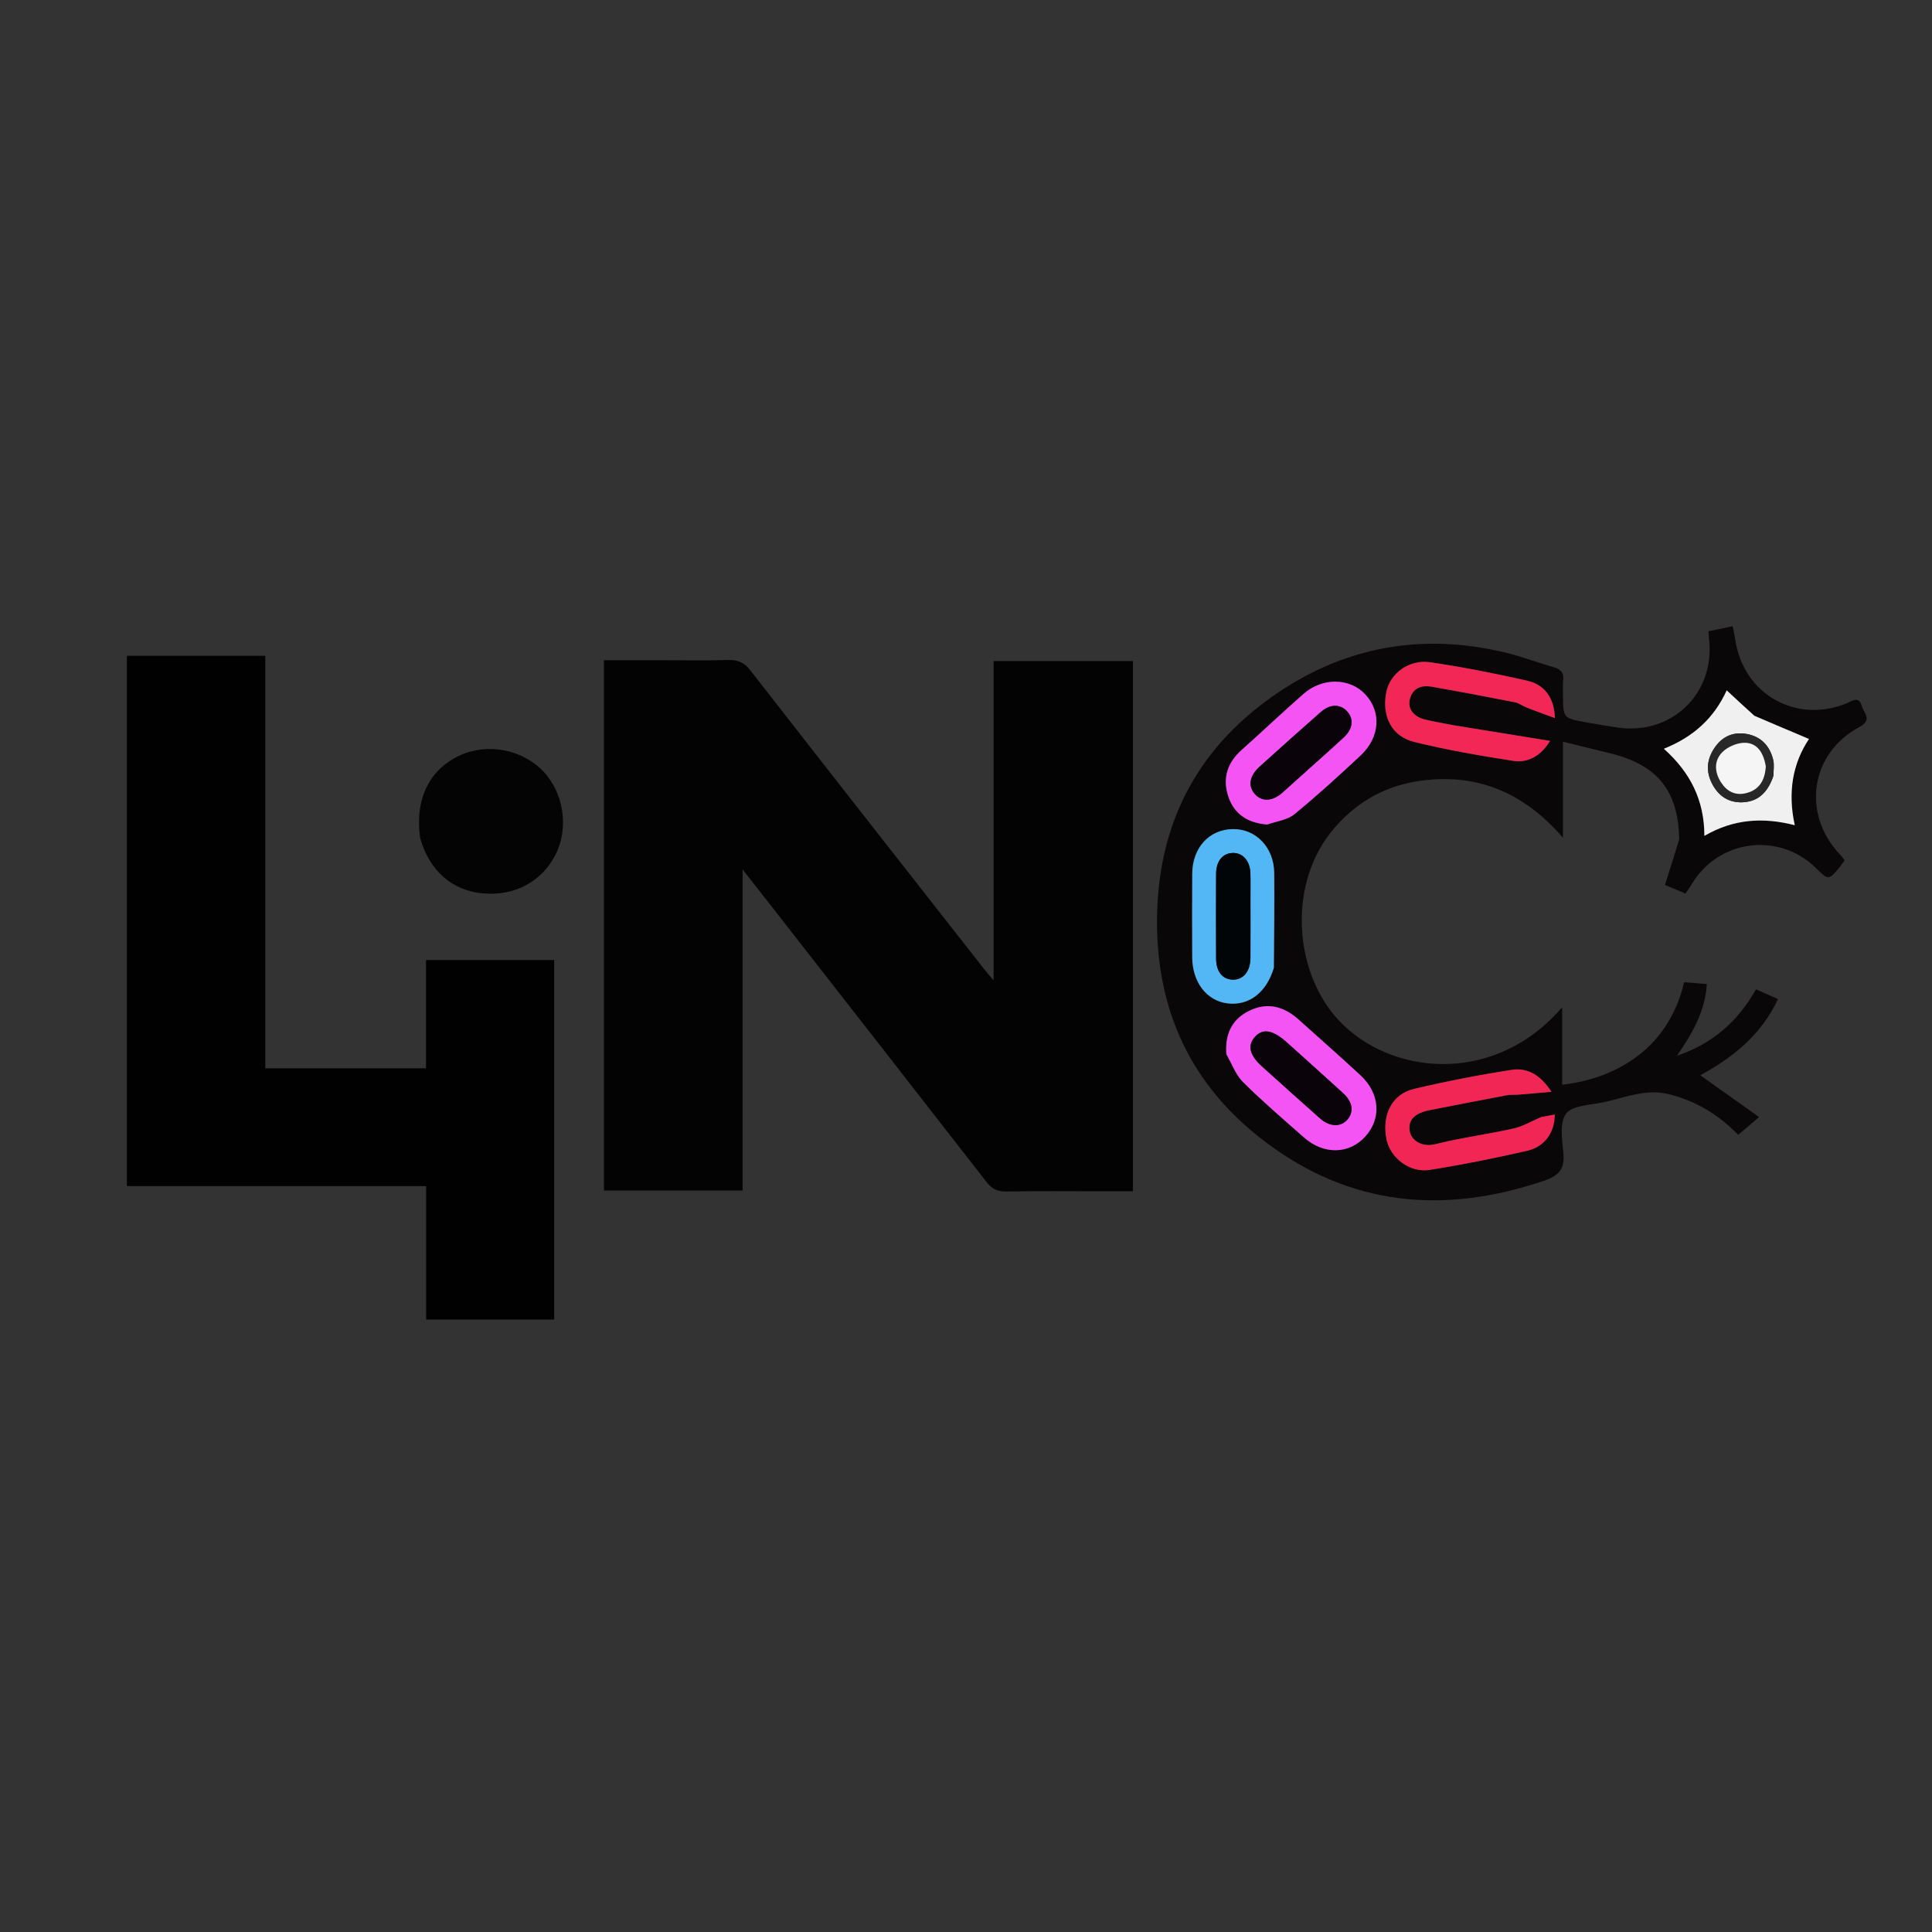 <svg version="1.1" id="Layer_1" xmlns="http://www.w3.org/2000/svg" xmlns:xlink="http://www.w3.org/1999/xlink" x="0px" y="0px"
	 width="100%" viewBox="0 0 729 729" enable-background="new 0 0 729 729" xml:space="preserve">
<rect x="0" y="0" width="729" height="729" fill="#333333" stroke="none"/>
<path fill="#FEFEFE" opacity="0" stroke="none"
	d="
M364,730
	C242.667,730 121.833,730 1,730
	C1,487 1,244 1,1
	C244,1 487,1 730,1
	C730,244 730,487 730,730
	C608.167,730 486.333,730 364,730
M288.219,338.294
	C316.214,374.144 344.236,409.973 372.147,445.888
	C374.185,448.511 376.231,449.64 379.605,449.582
	C391.766,449.372 403.932,449.5 416.096,449.5
	C419.88,449.5 423.664,449.5 427.496,449.5
	C427.496,382.455 427.496,316.052 427.496,249.443
	C409.991,249.443 392.77,249.443 374.918,249.443
	C374.918,289.415 374.918,329.067 374.918,369.951
	C373.02,367.671 371.949,366.451 370.949,365.175
	C341.658,327.803 312.334,290.456 283.162,252.991
	C280.832,249.998 278.456,248.933 274.778,249.039
	C266.121,249.287 257.451,249.118 248.786,249.118
	C241.848,249.118 234.91,249.118 227.88,249.118
	C227.88,316.237 227.88,382.759 227.88,449.218
	C245.414,449.218 262.527,449.218 280.204,449.218
	C280.204,409.1 280.204,369.261 280.204,328.054
	C283.318,332.025 285.554,334.877 288.219,338.294
M100.105,389.492
	C100.105,342.11 100.105,294.729 100.105,247.457
	C82.156,247.457 65.074,247.457 47.875,247.457
	C47.875,314.209 47.875,380.628 47.875,447.545
	C85.529,447.545 122.939,447.545 160.801,447.545
	C160.801,464.611 160.801,481.186 160.801,497.904
	C177.163,497.904 193.067,497.904 209.104,497.904
	C209.104,452.598 209.104,407.55 209.104,362.247
	C192.933,362.247 177.064,362.247 160.752,362.247
	C160.752,375.997 160.752,389.425 160.752,403.113
	C140.413,403.113 120.517,403.113 100.105,403.113
	C100.105,398.735 100.105,394.612 100.105,389.492
M633.557,317.236
	C631.812,322.698 630.068,328.159 628.23,333.912
	C630.759,334.973 633.311,336.044 635.994,337.169
	C636.918,335.773 637.684,334.706 638.357,333.584
	C648.463,316.738 671.184,313.788 685.176,327.514
	C689.976,332.223 689.982,332.228 694.228,327.098
	C694.852,326.344 695.391,325.519 696.053,324.612
	C695.341,323.743 694.764,322.947 694.096,322.236
	C679.808,307.009 683.122,284.227 701.512,274.378
	C706.826,271.532 703.177,268.975 702.476,266.325
	C701.466,262.503 698.888,264.504 696.911,265.328
	C677.757,273.306 657.712,261.897 654.757,241.306
	C654.531,239.734 654.141,238.186 653.759,236.291
	C650.404,236.996 647.573,237.591 644.67,238.201
	C644.764,239.54 644.792,240.362 644.883,241.177
	C647.171,261.675 630.795,277.508 610.37,274.513
	C606.423,273.934 602.486,273.275 598.559,272.575
	C589.767,271.007 589.771,270.987 589.771,261.794
	C589.771,260.128 589.6,258.439 589.808,256.799
	C590.163,254.003 589.117,252.558 586.366,251.784
	C580.285,250.073 574.357,247.77 568.228,246.286
	C536.286,238.55 506.573,244.038 479.842,262.992
	C451.085,283.381 436.808,311.657 436.577,346.997
	C436.35,381.674 449.655,409.829 477.334,430.783
	C509.555,455.176 544.876,458.302 582.503,445.564
	C588.167,443.647 590.496,441.191 589.913,435.129
	C589.429,430.09 588.398,423.587 590.924,420.216
	C593.275,417.078 599.95,416.974 604.812,415.967
	C613.031,414.266 620.968,410.633 629.778,412.878
	C639.894,415.456 648.456,420.527 655.875,428.204
	C658.29,426.155 660.488,424.29 663.769,421.507
	C655.939,415.947 648.904,410.952 641.551,405.731
	C653.901,399.046 664.576,390.462 670.885,376.988
	C667.859,375.639 665.331,374.513 662.591,373.291
	C655.648,385.653 645.875,393.964 632.768,398.36
	C638.357,390.158 643.407,381.915 644.033,371.303
	C640.916,371.052 638.172,370.831 635.493,370.615
	C629.069,397.817 606.846,407.399 589.442,409.283
	C589.442,399.755 589.442,390.291 589.442,380.082
	C565.261,408.319 527.864,406.482 507.24,387.106
	C488.339,369.349 485.592,335.181 501.913,314.38
	C510.377,303.591 521.56,296.789 535.112,294.742
	C556.63,291.493 574.631,298.585 589.744,316.098
	C589.744,303.354 589.744,292.124 589.744,279.873
	C596.189,281.451 601.936,282.848 607.678,284.266
	C625.45,288.654 633.333,298.393 633.557,317.236
M158.637,316.566
	C161.939,328.484 170.565,336.025 182.125,337.099
	C194.171,338.218 204.528,332.659 209.718,322.287
	C214.665,312.4 212.736,299.329 205.132,291.207
	C197.233,282.77 183.951,280.199 173.449,285.074
	C161.953,290.411 156.512,301.494 158.637,316.566
z"/>
<path fill="#030303" opacity="1" stroke="none"
	d="
M288.005,338.012
	C285.554,334.877 283.318,332.025 280.204,328.054
	C280.204,369.261 280.204,409.1 280.204,449.218
	C262.527,449.218 245.414,449.218 227.88,449.218
	C227.88,382.759 227.88,316.237 227.88,249.118
	C234.91,249.118 241.848,249.118 248.786,249.118
	C257.451,249.118 266.121,249.287 274.778,249.039
	C278.456,248.933 280.832,249.998 283.162,252.991
	C312.334,290.456 341.658,327.803 370.949,365.175
	C371.949,366.451 373.02,367.671 374.918,369.951
	C374.918,329.067 374.918,289.415 374.918,249.443
	C392.77,249.443 409.991,249.443 427.496,249.443
	C427.496,316.052 427.496,382.455 427.496,449.5
	C423.664,449.5 419.88,449.5 416.096,449.5
	C403.932,449.5 391.766,449.372 379.605,449.582
	C376.231,449.64 374.185,448.511 372.147,445.888
	C344.236,409.973 316.214,374.144 288.005,338.012
z"/>
<path fill="#010101" opacity="1" stroke="none"
	d="
M100.105,389.99
	C100.105,394.612 100.105,398.735 100.105,403.113
	C120.517,403.113 140.413,403.113 160.752,403.113
	C160.752,389.425 160.752,375.997 160.752,362.247
	C177.064,362.247 192.933,362.247 209.104,362.247
	C209.104,407.55 209.104,452.598 209.104,497.904
	C193.067,497.904 177.163,497.904 160.801,497.904
	C160.801,481.186 160.801,464.611 160.801,447.545
	C122.939,447.545 85.529,447.545 47.875,447.545
	C47.875,380.628 47.875,314.209 47.875,247.457
	C65.074,247.457 82.156,247.457 100.105,247.457
	C100.105,294.729 100.105,342.11 100.105,389.99
z"/>
<path fill="#0A0709" opacity="1" stroke="none"
	d="
M633.596,316.778
	C633.333,298.393 625.45,288.654 607.678,284.266
	C601.936,282.848 596.189,281.451 589.744,279.873
	C589.744,292.124 589.744,303.354 589.744,316.098
	C574.631,298.585 556.63,291.493 535.112,294.742
	C521.56,296.789 510.377,303.591 501.913,314.38
	C485.592,335.181 488.339,369.349 507.24,387.106
	C527.864,406.482 565.261,408.319 589.442,380.082
	C589.442,390.291 589.442,399.755 589.442,409.283
	C606.846,407.399 629.069,397.817 635.493,370.615
	C638.172,370.831 640.916,371.052 644.033,371.303
	C643.407,381.915 638.357,390.158 632.768,398.36
	C645.875,393.964 655.648,385.653 662.591,373.291
	C665.331,374.513 667.859,375.639 670.885,376.988
	C664.576,390.462 653.901,399.046 641.551,405.731
	C648.904,410.952 655.939,415.947 663.769,421.507
	C660.488,424.29 658.29,426.155 655.875,428.204
	C648.456,420.527 639.894,415.456 629.778,412.878
	C620.968,410.633 613.031,414.266 604.812,415.967
	C599.95,416.974 593.275,417.078 590.924,420.216
	C588.398,423.587 589.429,430.09 589.913,435.129
	C590.496,441.191 588.167,443.647 582.503,445.564
	C544.876,458.302 509.555,455.176 477.334,430.783
	C449.655,409.829 436.35,381.674 436.577,346.997
	C436.808,311.657 451.085,283.381 479.842,262.992
	C506.573,244.038 536.286,238.55 568.228,246.286
	C574.357,247.77 580.285,250.073 586.366,251.784
	C589.117,252.558 590.163,254.003 589.808,256.799
	C589.6,258.439 589.771,260.128 589.771,261.794
	C589.771,270.987 589.767,271.007 598.559,272.575
	C602.486,273.275 606.423,273.934 610.37,274.513
	C630.795,277.508 647.171,261.675 644.883,241.177
	C644.792,240.362 644.764,239.54 644.67,238.201
	C647.573,237.591 650.404,236.996 653.759,236.291
	C654.141,238.186 654.531,239.734 654.757,241.306
	C657.712,261.897 677.757,273.306 696.911,265.328
	C698.888,264.504 701.466,262.503 702.476,266.325
	C703.177,268.975 706.826,271.532 701.512,274.378
	C683.122,284.227 679.808,307.009 694.096,322.236
	C694.764,322.947 695.341,323.743 696.053,324.612
	C695.391,325.519 694.852,326.344 694.228,327.098
	C689.982,332.228 689.976,332.223 685.176,327.514
	C671.184,313.788 648.463,316.738 638.357,333.584
	C637.684,334.706 636.918,335.773 635.994,337.169
	C633.311,336.044 630.759,334.973 628.23,333.912
	C630.068,328.159 631.812,322.698 633.596,316.778
M478.495,311.12
	C481.844,309.866 485.81,309.367 488.427,307.221
	C497.016,300.182 505.246,292.686 513.362,285.096
	C520.725,278.21 521.315,268.644 515.203,262.059
	C509.332,255.733 499.028,255.52 491.788,261.877
	C483.935,268.771 476.371,275.993 468.554,282.931
	C463.117,287.757 461.225,293.623 463.44,300.426
	C465.613,307.102 470.669,310.522 478.495,311.12
M462.783,398.107
	C464.867,401.587 466.356,405.667 469.15,408.428
	C476.476,415.67 484.321,422.393 492.053,429.216
	C499.522,435.807 509.142,435.558 515.228,428.77
	C521.354,421.939 520.669,412.509 513.297,405.687
	C505.607,398.57 497.732,391.653 489.933,384.654
	C484.48,379.761 478.269,378.086 471.52,381.326
	C465.009,384.452 462.157,390.009 462.783,398.107
M480.709,364.829
	C480.748,353.013 480.909,341.195 480.787,329.38
	C480.688,319.724 473.843,312.681 465.115,312.848
	C456.208,313.019 449.928,319.905 449.87,329.719
	C449.807,340.205 449.817,350.692 449.867,361.179
	C449.912,370.564 455.256,377.558 463.045,378.581
	C471.09,379.637 477.782,374.715 480.709,364.829
M581.111,421.655
	C577.791,423.076 574.591,425.043 571.126,425.816
	C561.379,427.988 551.422,429.27 541.746,431.696
	C536.06,433.122 532.425,429.916 531.928,426.797
	C531.261,422.618 533.653,420.043 539.565,418.871
	C549.206,416.96 558.857,415.097 568.517,413.284
	C569.968,413.012 571.493,413.164 572.978,413.045
	C576.803,412.738 580.625,412.389 585.388,411.974
	C581.28,405.547 576.294,402.781 570.41,403.693
	C558.078,405.604 545.791,407.982 533.645,410.846
	C525.24,412.829 521.395,420.509 523.123,429.708
	C524.454,436.791 531.853,442.642 539.442,441.441
	C551.771,439.489 564.039,437.024 576.207,434.225
	C582.937,432.677 586.57,427.349 586.655,420.559
	C585.013,420.853 583.432,421.136 581.111,421.655
M548.039,273.567
	C544.613,272.893 541.162,272.321 537.765,271.52
	C533.353,270.479 531.002,267.328 532.012,263.677
	C533.168,259.502 536.448,258.453 540.246,259.12
	C550.722,260.958 561.175,262.933 571.611,264.987
	C573.173,265.295 574.562,266.405 576.087,266.998
	C579.46,268.309 582.87,269.527 586.695,270.942
	C586.516,263.494 582.904,258.34 576.268,256.848
	C564.123,254.117 551.881,251.671 539.567,249.887
	C531.546,248.725 524.409,254.247 523.069,261.237
	C521.337,270.277 525.072,277.88 533.736,279.992
	C545.988,282.978 558.462,285.157 570.933,287.085
	C576.719,287.98 581.428,285.113 584.894,279.564
	C572.579,277.577 560.728,275.664 548.039,273.567
M661.691,269.917
	C658.37,266.837 655.049,263.758 651.531,260.495
	C646.758,270.995 638.957,278.072 627.825,282.532
	C637.776,291.412 643.091,301.892 643.122,315.398
	C654.153,308.979 665.292,308.308 677.215,311.374
	C674.464,298.882 676.475,287.963 682.584,278.831
	C675.594,275.886 668.954,273.089 661.691,269.917
z"/>
<path fill="#040404" opacity="1" stroke="none"
	d="
M158.516,316.154
	C156.512,301.494 161.953,290.411 173.449,285.074
	C183.951,280.199 197.233,282.77 205.132,291.207
	C212.736,299.329 214.665,312.4 209.718,322.287
	C204.528,332.659 194.171,338.218 182.125,337.099
	C170.565,336.025 161.939,328.484 158.516,316.154
z"/>
<path fill="#F354F3" opacity="1" stroke="none"
	d="
M478.068,311.116
	C470.669,310.522 465.613,307.102 463.44,300.426
	C461.225,293.623 463.117,287.757 468.554,282.931
	C476.371,275.993 483.935,268.771 491.788,261.877
	C499.028,255.52 509.332,255.733 515.203,262.059
	C521.315,268.644 520.725,278.21 513.362,285.096
	C505.246,292.686 497.016,300.182 488.427,307.221
	C485.81,309.367 481.844,309.866 478.068,311.116
M502.71,282.212
	C504.052,280.976 505.37,279.715 506.739,278.512
	C510.354,275.335 511.005,271.563 508.424,268.564
	C505.838,265.561 501.93,265.543 498.317,268.726
	C490.608,275.518 482.943,282.36 475.32,289.249
	C471.428,292.766 470.835,296.63 473.523,299.639
	C476.208,302.645 480.204,302.391 484.042,298.945
	C490.085,293.52 496.116,288.082 502.71,282.212
z"/>
<path fill="#F354F3" opacity="1" stroke="none"
	d="
M462.731,397.675
	C462.157,390.009 465.009,384.452 471.52,381.326
	C478.269,378.086 484.48,379.761 489.933,384.654
	C497.732,391.653 505.607,398.57 513.297,405.687
	C520.669,412.509 521.354,421.939 515.228,428.77
	C509.142,435.558 499.522,435.807 492.053,429.216
	C484.321,422.393 476.476,415.67 469.15,408.428
	C466.356,405.667 464.867,401.587 462.731,397.675
M484.764,392.643
	C479.934,388.509 476.303,388.079 473.47,391.304
	C470.638,394.528 471.504,398.172 476.168,402.371
	C483.471,408.946 490.762,415.535 498.131,422.035
	C501.72,425.201 505.844,425.312 508.322,422.548
	C510.939,419.628 510.453,415.833 506.835,412.524
	C499.707,406.004 492.504,399.566 484.764,392.643
z"/>
<path fill="#54B7F5" opacity="1" stroke="none"
	d="
M480.649,365.252
	C477.782,374.715 471.09,379.637 463.045,378.581
	C455.256,377.558 449.912,370.564 449.867,361.179
	C449.817,350.692 449.807,340.205 449.87,329.719
	C449.928,319.905 456.208,313.019 465.115,312.848
	C473.843,312.681 480.688,319.724 480.787,329.38
	C480.909,341.195 480.748,353.013 480.649,365.252
M471.845,338.524
	C471.841,335.534 471.906,332.542 471.817,329.554
	C471.678,324.852 468.962,321.756 465.183,321.847
	C461.326,321.939 458.882,324.927 458.863,329.794
	C458.822,340.425 458.818,351.057 458.866,361.688
	C458.887,366.615 461.301,369.568 465.173,369.656
	C469.122,369.745 471.797,366.52 471.832,361.444
	C471.883,354.136 471.845,346.826 471.845,338.524
z"/>
<path fill="#F22655" opacity="1" stroke="none"
	d="
M581.482,421.537
	C583.432,421.136 585.013,420.853 586.655,420.559
	C586.57,427.349 582.937,432.677 576.207,434.225
	C564.039,437.024 551.771,439.489 539.442,441.441
	C531.853,442.642 524.454,436.791 523.123,429.708
	C521.395,420.509 525.24,412.829 533.645,410.846
	C545.791,407.982 558.078,405.604 570.41,403.693
	C576.294,402.781 581.28,405.547 585.388,411.974
	C580.625,412.389 576.803,412.738 572.978,413.045
	C571.493,413.164 569.968,413.012 568.517,413.284
	C558.857,415.097 549.206,416.96 539.565,418.871
	C533.653,420.043 531.261,422.618 531.928,426.797
	C532.425,429.916 536.06,433.122 541.746,431.696
	C551.422,429.27 561.379,427.988 571.126,425.816
	C574.591,425.043 577.791,423.076 581.482,421.537
z"/>
<path fill="#F32755" opacity="1" stroke="none"
	d="
M548.458,273.66
	C560.728,275.664 572.579,277.577 584.894,279.564
	C581.428,285.113 576.719,287.98 570.933,287.085
	C558.462,285.157 545.988,282.978 533.736,279.992
	C525.072,277.88 521.337,270.277 523.069,261.237
	C524.409,254.247 531.546,248.725 539.567,249.887
	C551.881,251.671 564.123,254.117 576.268,256.848
	C582.904,258.34 586.516,263.494 586.695,270.942
	C582.87,269.527 579.46,268.309 576.087,266.998
	C574.562,266.405 573.173,265.295 571.611,264.987
	C561.175,262.933 550.722,260.958 540.246,259.12
	C536.448,258.453 533.168,259.502 532.012,263.677
	C531.002,267.328 533.353,270.479 537.765,271.52
	C541.162,272.321 544.613,272.893 548.458,273.66
z"/>
<path fill="#F0F0F0" opacity="1" stroke="none"
	d="
M662.002,270.105
	C668.954,273.089 675.594,275.886 682.584,278.831
	C676.475,287.963 674.464,298.882 677.215,311.374
	C665.292,308.308 654.153,308.979 643.122,315.398
	C643.091,301.892 637.776,291.412 627.825,282.532
	C638.957,278.072 646.758,270.995 651.531,260.495
	C655.049,263.758 658.37,266.837 662.002,270.105
M669.192,292.623
	C669.179,290.644 669.539,288.575 669.082,286.705
	C667.79,281.418 664.461,277.856 658.97,276.927
	C654.151,276.112 650.125,277.734 647.216,281.799
	C644.016,286.27 643.511,290.964 646.106,295.875
	C648.495,300.398 652.275,302.896 657.399,302.731
	C663.496,302.534 667.059,298.871 669.192,292.623
z"/>
<path fill="#0A030A" opacity="1" stroke="none"
	d="
M502.432,282.431
	C496.116,288.082 490.085,293.52 484.042,298.945
	C480.204,302.391 476.208,302.645 473.523,299.639
	C470.835,296.63 471.428,292.766 475.32,289.249
	C482.943,282.36 490.608,275.518 498.317,268.726
	C501.93,265.543 505.838,265.561 508.424,268.564
	C511.005,271.563 510.354,275.335 506.739,278.512
	C505.37,279.715 504.052,280.976 502.432,282.431
z"/>
<path fill="#0A030A" opacity="1" stroke="none"
	d="
M485.048,392.868
	C492.504,399.566 499.707,406.004 506.835,412.524
	C510.453,415.833 510.939,419.628 508.322,422.548
	C505.844,425.312 501.72,425.201 498.131,422.035
	C490.762,415.535 483.471,408.946 476.168,402.371
	C471.504,398.172 470.638,394.528 473.47,391.304
	C476.303,388.079 479.934,388.509 485.048,392.868
z"/>
<path fill="#020507" opacity="1" stroke="none"
	d="
M471.845,339.021
	C471.845,346.826 471.883,354.136 471.832,361.444
	C471.797,366.52 469.122,369.745 465.173,369.656
	C461.301,369.568 458.887,366.615 458.866,361.688
	C458.818,351.057 458.822,340.425 458.863,329.794
	C458.882,324.927 461.326,321.939 465.183,321.847
	C468.962,321.756 471.678,324.852 471.817,329.554
	C471.906,332.542 471.841,335.534 471.845,339.021
z"/>
<path fill="#282828" opacity="1" stroke="none"
	d="
M669.1,292.994
	C667.059,298.871 663.496,302.534 657.399,302.731
	C652.275,302.896 648.495,300.398 646.106,295.875
	C643.511,290.964 644.016,286.27 647.216,281.799
	C650.125,277.734 654.151,276.112 658.97,276.927
	C664.461,277.856 667.79,281.418 669.082,286.705
	C669.539,288.575 669.179,290.644 669.1,292.994
M666.265,288.704
	C665.438,284.263 663.248,280.421 658.543,280.276
	C655.664,280.188 652.023,281.698 649.956,283.739
	C646.742,286.911 646.842,291.248 649.382,295.194
	C651.573,298.598 654.711,300.254 658.716,299.31
	C663.76,298.122 665.99,294.503 666.265,288.704
z"/>
<path fill="#F5F5F5" opacity="1" stroke="none"
	d="
M666.289,289.114
	C665.99,294.503 663.76,298.122 658.716,299.31
	C654.711,300.254 651.573,298.598 649.382,295.194
	C646.842,291.248 646.742,286.911 649.956,283.739
	C652.023,281.698 655.664,280.188 658.543,280.276
	C663.248,280.421 665.438,284.263 666.289,289.114
z"/>
</svg>
